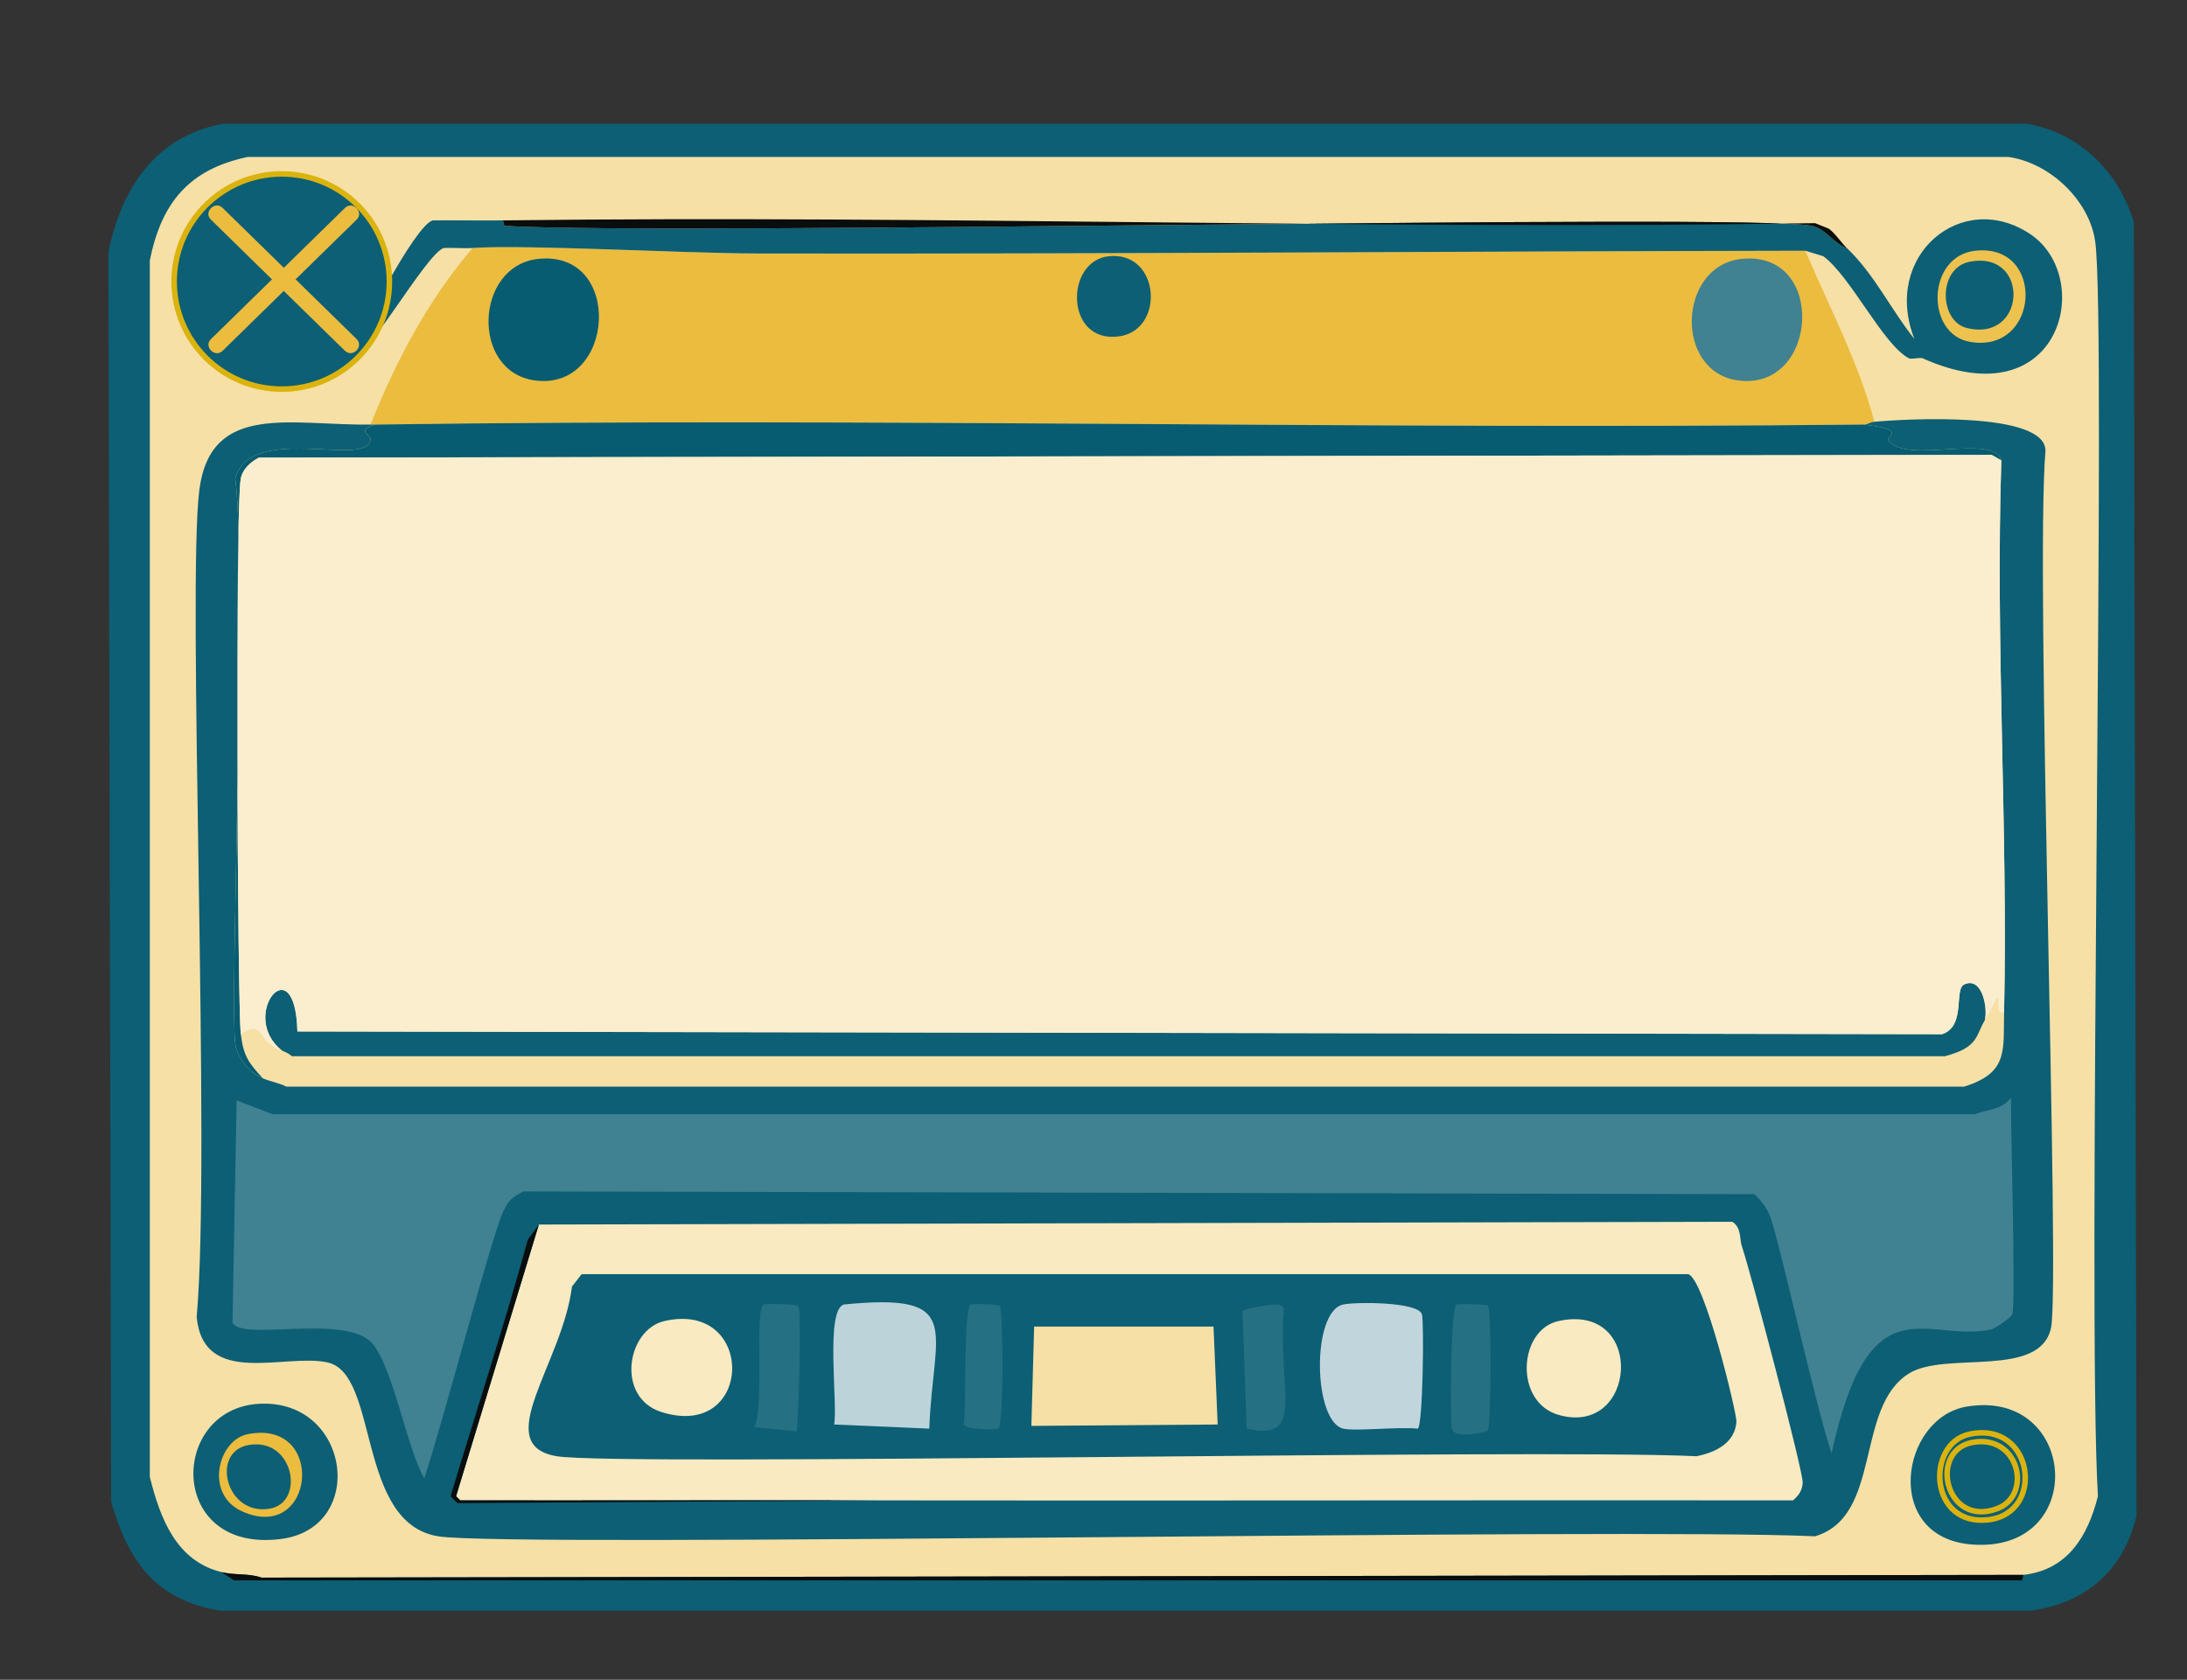 <?xml version="1.0" encoding="UTF-8"?><svg id="UI_elementer-2" xmlns="http://www.w3.org/2000/svg" width="396.23" height="304.42" xmlns:xlink="http://www.w3.org/1999/xlink" viewBox="0 0 396.23 304.42"><rect x="0" y="0" width="396.23" height="304.42" fill="#333333" stroke="none"/><defs><style>.cls-1{fill:#ebbc3e;}.cls-1,.cls-2,.cls-3,.cls-4,.cls-5,.cls-6,.cls-7,.cls-8,.cls-9,.cls-10,.cls-11,.cls-12{stroke-width:0px;}.cls-2{fill:#0a0d0d;}.cls-3{fill:#f6e0a6;}.cls-4{fill:#c1d6dc;}.cls-13{stroke:#dbb30f;stroke-miterlimit:10;}.cls-13,.cls-10{fill:#0c5f74;}.cls-5{fill:#edc24f;}.cls-6{fill:#075c71;}.cls-7{fill:#f9eac1;}.cls-8{fill:#408192;}.cls-9{fill:#bcd3d9;}.cls-11{fill:#faeecf;}.cls-12{fill:#257082;}</style><filter id="drop-shadow-30" filterUnits="userSpaceOnUse"><feOffset dx="6" dy="6"/><feGaussianBlur result="blur" stdDeviation="6"/><feFlood flood-color="#000" flood-opacity=".75"/><feComposite in2="blur" operator="in"/><feComposite in="SourceGraphic"/></filter></defs><path class="cls-10" d="m40.39,22.44h326.95c9.47,1.7,16.45,8.63,19.25,17.75l.5,234.47c-2.34,9.92-9.14,15.9-19.25,17.25H39.89c-11.7-1.98-16.6-8.88-19.75-19.75l-.5-226.47c2.33-11.52,8.52-21.02,20.75-23.25Z"/><path class="cls-3" d="m366.59,285.41l-319.2.5c-2.42-.83-4.74-.39-7.25-1-8.21-2.01-11.11-9.71-13-17.25V47.19c2.12-10.47,7.1-16.51,17.75-18.75h318.95c7.44,1.02,14.64,7.75,15.75,15.25,2.11,14.24-1.51,193.41.5,227.47-1.81,7.22-5.49,13.36-13.5,14.25Z"/><path class="cls-2" d="m366.59,285.41l-.25,1H42.39l-2.25-1.5c2.51.61,4.83.17,7.25,1l319.2-.5Z"/><path class="cls-3" d="m363.09,183.42c-.15,6.98.79,11-7.25,13.5H51.88c-1.32-.69-2.89-.92-4.25-1.5-2.61-2.8-3.52-4.09-4-8,4.43-2.85,2.72,1.46,7.5,3,.55.18,1.31.6,1.75,1h299.46c6.18-1.6,5.58-3.74,7.25-6.5,1.54-2.54,2.02-4.03,2.25-4,.64.1-.44,3.04,1.25,2.5Z"/><path class="cls-1" d="m327.09,45.44c4.34,10.29,9.63,20.13,12.5,31-.94.09-1.19.54-2,.5-89.79.94-179.68-1.26-269.46,0-.33,0-.67,0-1,0,4.63-11.57,10.37-22.5,18.5-32,9.63-.67,38.09.98,51.74,1,63.24.11,126.49-.4,189.72-.5Z"/><path class="cls-6" d="m97.38,46.94c15.65-1.84,14.18,24.02-.5,22-11.61-1.6-10.86-20.66.5-22Z"/><path class="cls-8" d="m315.38,46.94c15.65-1.84,14.18,24.02-.5,22-11.61-1.6-10.86-20.66.5-22Z"/><path class="cls-10" d="m200.86,46.44c9.3-1,10.28,13.25,2,14.5-9.91,1.49-10-13.64-2-14.5Z"/><path class="cls-10" d="m91.13,39.94l.25,1c30.96,1.82,225.36-2.38,236.97,0,2.31.47,4.05,3.32,6.25,4,5.06,4.85,7.94,11.11,12.25,16.5-5.95-15.12,8.63-27.3,21-19,11.78,7.91,5.56,33.72-19.5,22.5-.49-.22-2.08.22-2.5,0-4.69-2.48-10.47-14.74-15.5-18.5l-3.25-1c-63.24.1-126.49.61-189.72.5-13.65-.02-42.11-1.66-51.74-1-1.73.12-3.51-.09-5.25,0-3.35,1.17-14.52,21.46-17,20,1.61-4.26,11.74-24.05,15-25,4.25-.04,8.5.05,12.75,0Z"/><path class="cls-2" d="m334.59,44.94c-2.2-.68-3.94-3.53-6.25-4-11.61-2.38-206,1.82-236.97,0l-.25-1c79.18-.98,158.52,1.77,237.72.5l2.5,1c1.26.96,2.14,2.43,3.25,3.5Z"/><path class="cls-5" d="m357.84,45.44c12.89-1.45,11.79,18.81-1,16.5-8.02-1.45-7.76-15.51,1-16.5Z"/><path class="cls-10" d="m356.84,47.44c10.97-2.16,10.4,14.68-.5,12-5.04-1.24-5.3-10.86.5-12Z"/><path class="cls-10" d="m356.34,254.91c20.13-3.33,22.15,26.54,1,25-16.4-1.19-13.03-23.01-1-25Z"/><path class="cls-10" d="m46.88,254.41c16.61-.97,19.74,22.5,4,24.5-20.58,2.61-20.24-23.55-4-24.5Z"/><path class="cls-1" d="m44.88,259.91c14.34-2.84,12.2,19.91-1,14-6.89-3.09-4.41-12.93,1-14Z"/><path class="cls-10" d="m44.88,261.91c8.32-1.64,10.53,10.37,4,11.5-7.93,1.37-10.73-10.17-4-11.5Z"/><path class="cls-10" d="m339.59,76.44c5.78-.55,31.02-1.92,31,5.25-1.9,22.04,2.7,151.21,1,158.98-2.03,9.26-19.11,4.1-25.75,8.25-9.84,6.15-4.78,25.86-17,29.5-34.57-1.62-236.41,2.12-249.46,0-14.84-2.41-10.64-29.39-20-31.5-7.73-1.74-22.5,4.64-23.75-8.25,2.61-28.66-1.78-132.73.5-149.98,2.1-15.9,16.7-11.53,31-11.75.33,0,.67,0,1,0-3.8.95-.91,1.88-1,2.75-.55,5.17-21.65-3.15-24.5,7,2.2,18.24-1.05,94.69,0,102.49.35,2.64,2.64,5.24,5,6.25,1.36.58,2.93.81,4.25,1.5h303.96c8.04-2.5,7.1-6.51,7.25-13.5.7-33.24-1.57-66.72-.5-99.99-1.33-5.02-17.75.89-20.5-3.75-.33-.56,3.59-1.84-4.5-2.75.81.04,1.06-.41,2-.5Z"/><path class="cls-8" d="m364.34,198.92c-.04,6,.88,37.24.25,39.24-.19.6-3.14,2.61-3.75,2.75-11.67,2.61-22.14-9.3-29,22.5-2.97-8.76-9.74-39.79-11.25-43.24-.61-1.39-1.6-2.74-2.75-3.75l-222.97-.5c-2.16,1.06-2.71,1.61-3.75,3.75-1.94,4-11.16,39.1-14.25,48.24-3.23-5.41-5.94-21.7-10-25-5.65-4.59-23.37.18-24.75-3.25q.37-20.12.75-40.24l6.5,2.5h308.46c2.29-.91,4.92-.76,6.5-3Z"/><path class="cls-10" d="m315.6,225.92c-.48-1.35-.03-3.41-1.75-4.5l-215.72.5.75-1.5h214.97c1.69,1.23,3.08,4.3,1.75,5.5Z"/><path class="cls-7" d="m315.6,225.92c1.37,3.88,11.06,40.54,11,42.74-.04,1.42-.72,2.37-1.75,3.25-55.24-.06-110.48.08-165.73,0-25.25-.04-50.49.03-75.74,0l-.75-.75,15-49.24h.5l215.72-.5c1.72,1.09,1.27,3.15,1.75,4.5Z"/><path class="cls-2" d="m97.63,221.92l-15,49.24.75.75c25.25.03,50.49-.04,75.74,0l-76.24.5-1.25-1.25c4.59-15.2,9.66-30.73,14-46.49l2-2.75Z"/><path class="cls-10" d="m105.38,230.91h200.47c2.94.76,8.85,25.32,8.75,26.75-.28,3.94-3.95,5.61-7.25,6.25-29.55-1.42-195.27,1.86-206.47,0-12.17-2.02,1-16.75,2.75-30.75l1.75-2.25Z"/><path class="cls-3" d="m187.36,240.41h32.5q.37,8.87.75,17.75l-33.75.25.5-18Z"/><path class="cls-9" d="m152.87,236.41c22.16-2.2,16.13,4.48,15.5,22.5l-17.25-.75c.71-3.74-1.65-20.64,1.75-21.75Z"/><path class="cls-4" d="m243.36,236.41c2.22-.48,13.49-.51,14.25,1.75.42,1.25.2,20.33-.75,20.75-3.61-.37-11.35.51-13.5,0-5.46-1.29-5.8-21.25,0-22.5Z"/><path class="cls-7" d="m120.37,239.41c16.67-3.81,16.24,21.74-.5,16.5-8.34-2.61-6.34-14.93.5-16.5Z"/><path class="cls-7" d="m282.35,239.41c15.9-3.48,14.31,21.13,0,17-8.06-2.33-7.26-15.41,0-17Z"/><path class="cls-12" d="m138.37,236.41c.44-.2,6.04-.04,6.25.25.66.93.07,19.83-.25,22.75l-7.75-.75c1.93-3.04.01-21.48,1.75-22.25Z"/><path class="cls-12" d="m230.86,236.41c.68.09,1.11-.19,1.75.75-1.2,14.65,4.14,24.23-6.75,21.75q-.37-10.62-.75-21.25c.3-.6,5.46-1.29,5.75-1.25Z"/><path class="cls-12" d="m263.85,236.41c.43-.19,5.54-.04,5.75.25.65.92.54,21.51,0,22.5-.29.54-5.83,1.51-6.5,0-.46-1.04-.29-22.29.75-22.75Z"/><path class="cls-12" d="m175.87,236.41c.41-.18,5.04-.05,5.25.25.64.91.77,21.79-.25,22.25-.38.17-5.77.32-6.25-.75.46-2.7-.07-21.16,1.25-21.75Z"/><path class="cls-6" d="m337.59,76.94c8.09.9,4.17,2.19,4.5,2.75,2.75,4.64,19.17-1.27,20.5,3.75l-1.75-1-313.96.5c-1.49.82-2.88,2.01-3.25,3.75-1.05,4.93-.61,95.74,0,100.74.48,3.91,1.39,5.19,4,8-2.36-1.01-4.65-3.61-5-6.25-1.05-7.8,2.2-84.24,0-102.49,2.84-10.15,23.94-1.83,24.5-7,.09-.87-2.8-1.8,1-2.75,89.79-1.26,179.67.94,269.46,0Z"/><path class="cls-10" d="m359.59,184.92c-1.67,2.76-1.07,4.89-7.25,6.5H52.88c-.44-.4-1.2-.82-1.75-1-8.08-6.26,2.35-19.29,2.75-3.5l297.96.5c4.4-1.42,2.14-8.12,4-9,3.37-1.58,4.34,4.5,3.75,6.5Z"/><path class="cls-11" d="m362.59,83.44c-1.07,33.27,1.2,66.75.5,99.99-1.69.54-.61-2.4-1.25-2.5-.23-.03-.71,1.46-2.25,4,.59-2-.38-8.08-3.75-6.5-1.86.88.4,7.57-4,9l-297.96-.5c-.4-15.79-10.83-2.76-2.75,3.5-4.77-1.54-3.07-5.85-7.5-3-.61-5-1.05-95.81,0-100.74.37-1.74,1.76-2.93,3.25-3.75l313.96-.5,1.75,1Z"/><circle class="cls-13" cx="51.05" cy="51.02" r="19.5"/><path class="cls-1" d="m40.33,63.58c7.1-6.95,14.2-13.91,21.3-20.86,1-.97,1.99-1.95,2.99-2.92,1.38-1.35-.74-3.47-2.12-2.12-7.1,6.95-14.2,13.91-21.3,20.86-1,.97-1.99,1.95-2.99,2.92-1.38,1.35.74,3.47,2.12,2.12h0Z"/><path class="cls-1" d="m38.2,39.79c7.1,6.95,14.2,13.91,21.3,20.86,1,.97,1.99,1.95,2.99,2.92,1.38,1.35,3.5-.77,2.12-2.12-7.1-6.95-14.2-13.91-21.3-20.86-1-.97-1.99-1.95-2.99-2.92-1.38-1.35-3.5.77-2.12,2.12h0Z"/><path class="cls-13" d="m356.84,259.91c11.6-2.45,13.77,14.22,3.5,15.5-10.89,1.36-11.47-13.81-3.5-15.5Z"/><path class="cls-13" d="m357.34,261.41c8.49-1.58,10.98,9.57,4.5,12-9.39,3.51-12.49-10.51-4.5-12Z"/></svg>